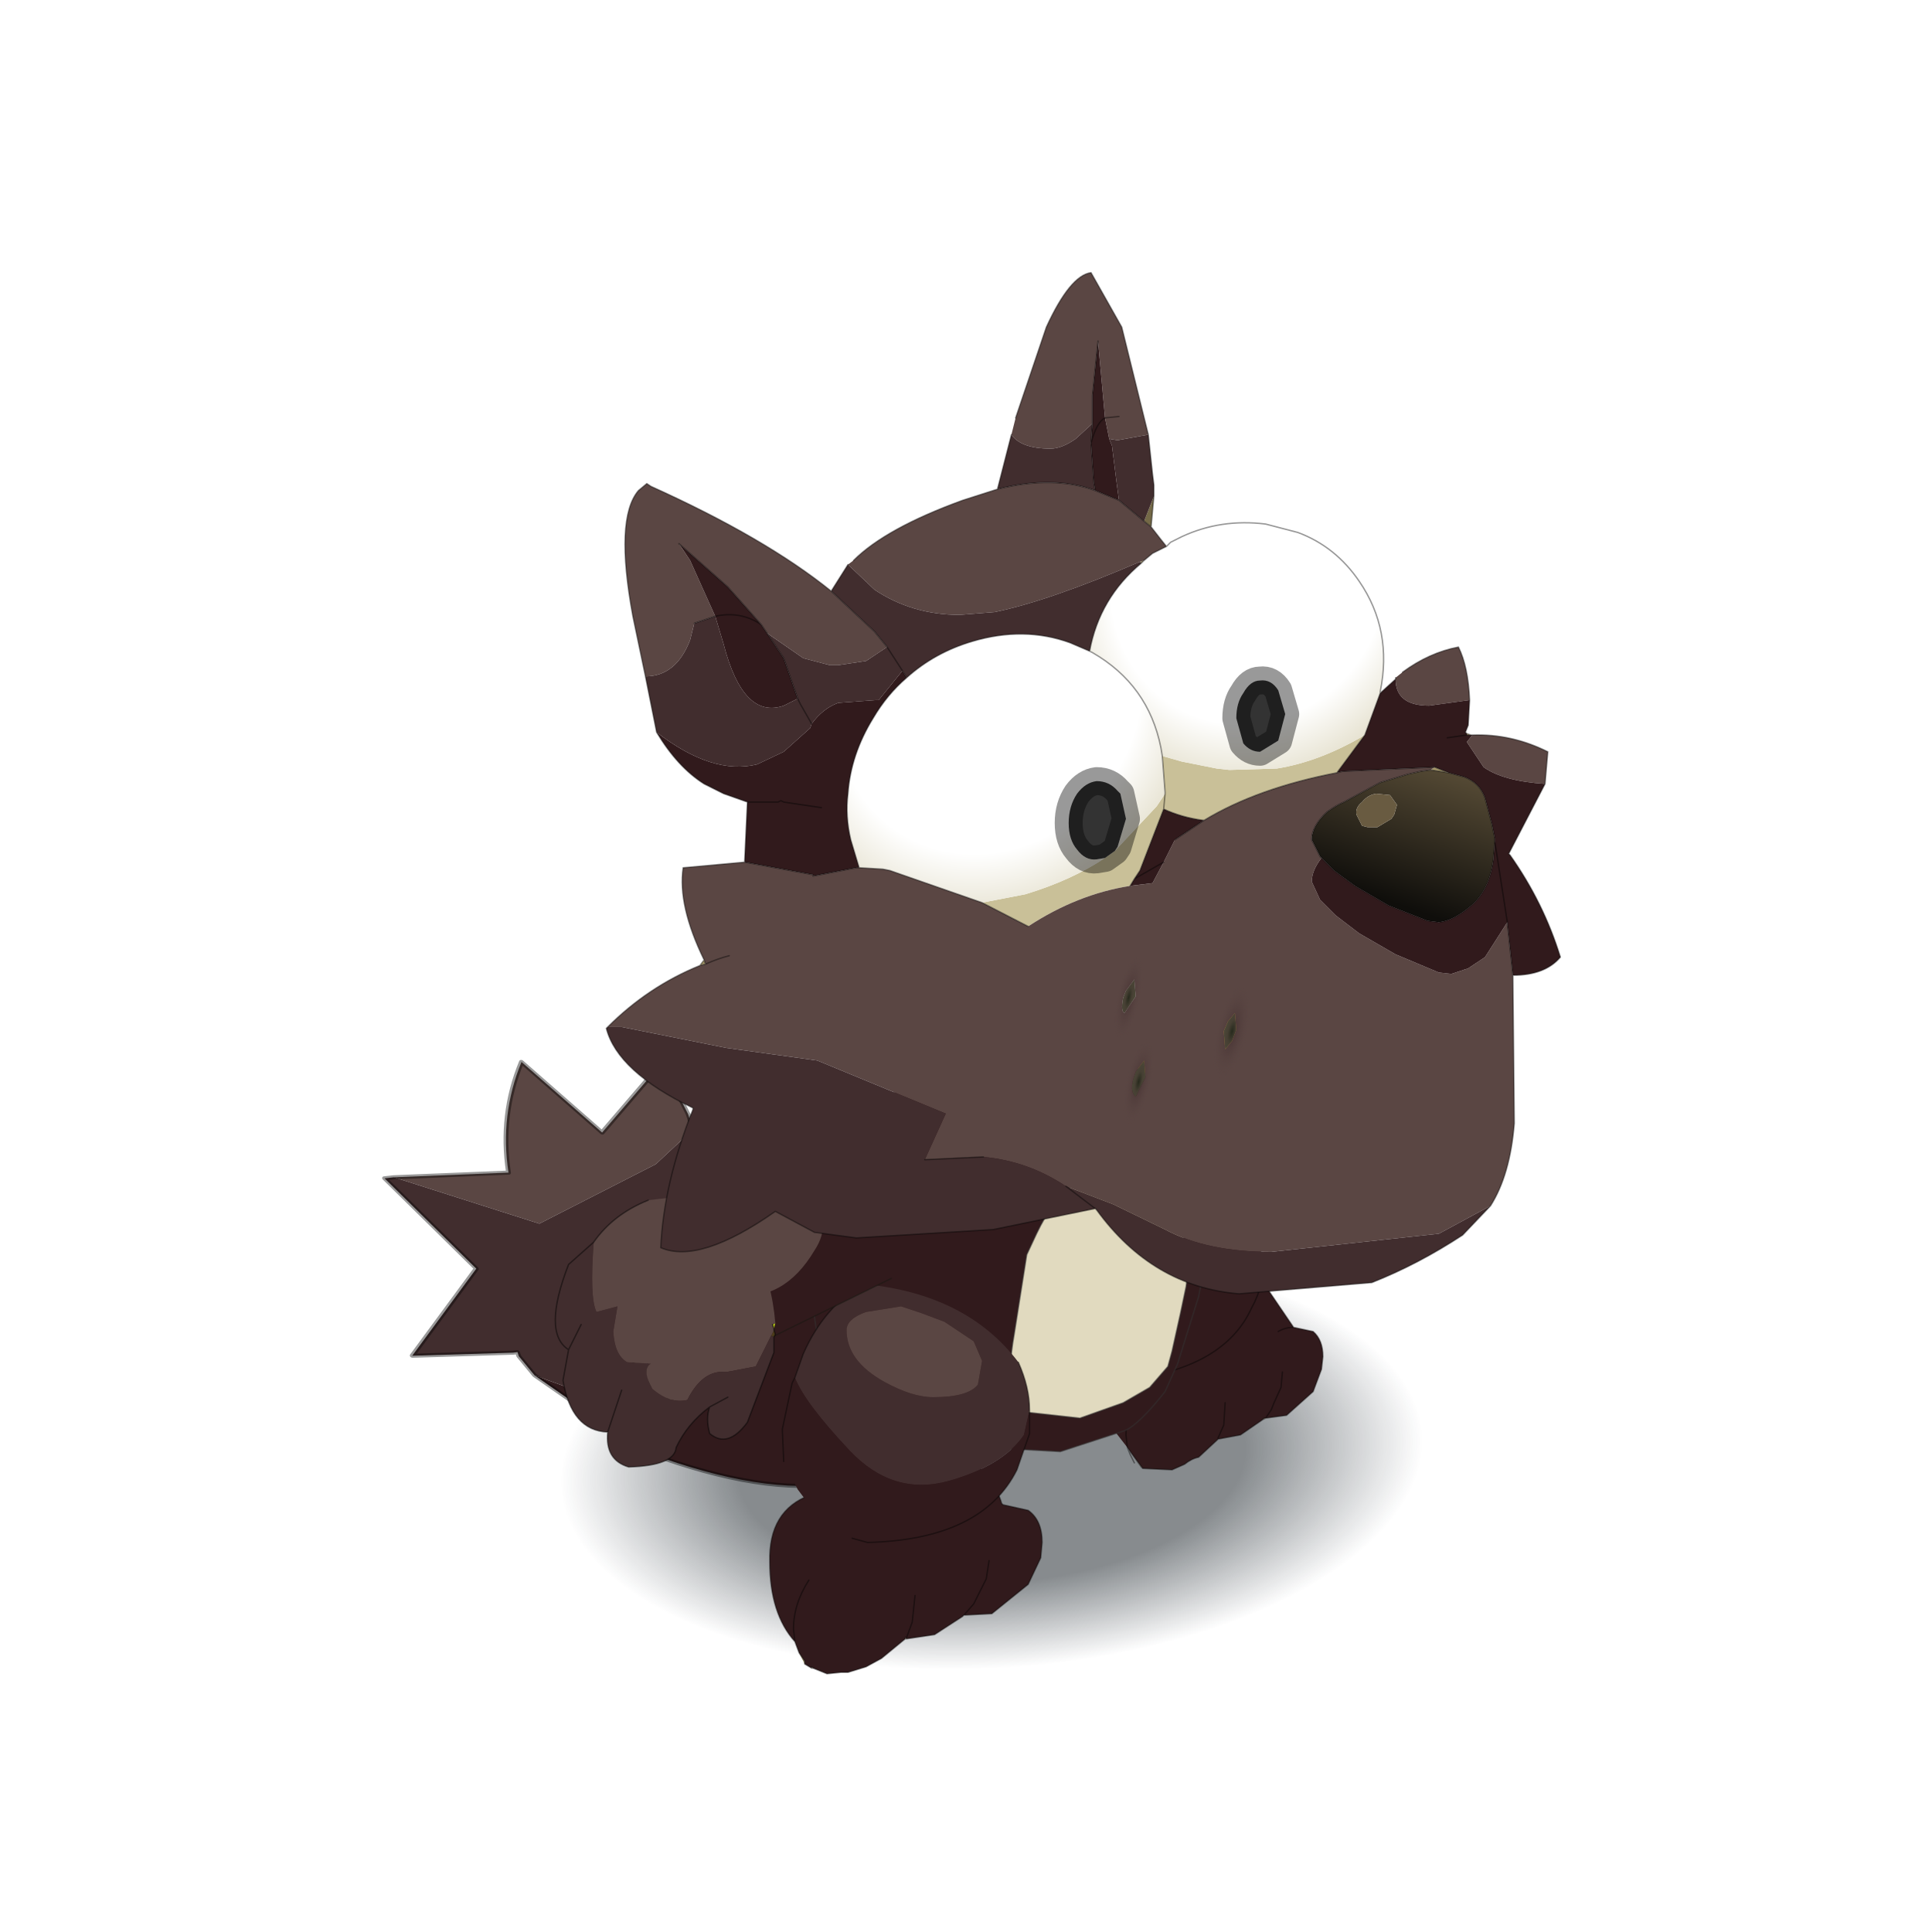 <?xml version="1.0" encoding="UTF-8" standalone="no"?>
<svg xmlns:xlink="http://www.w3.org/1999/xlink" height="440.0px" width="440.0px" xmlns="http://www.w3.org/2000/svg">
  <g transform="matrix(10.0, 0.0, 0.0, 10.0, 0.0, 0.0)">
    <use height="44.0" transform="matrix(0.909, 0.0, 0.0, 0.909, 2.0, 2.0)" width="44.0" xlink:href="#sprite0"/>
  </g>
  <defs>
    <g id="sprite0" transform="matrix(1.0, 0.0, 0.0, 1.0, 0.0, 0.0)">
      <use height="44.0" transform="matrix(1.0, 0.0, 0.0, 1.0, 0.0, 0.0)" width="44.0" xlink:href="#shape0"/>
      <use height="51.2" transform="matrix(0.7, 0.0, 0.0, 0.7, 5.955, 4.63)" width="44.85" xlink:href="#sprite1"/>
    </g>
    <g id="shape0" transform="matrix(1.0, 0.0, 0.0, 1.0, 0.0, 0.0)">
      <path d="M44.0 44.0 L0.0 44.0 0.0 0.0 44.0 0.0 44.0 44.0" fill="#43adca" fill-opacity="0.0" fill-rule="evenodd" stroke="none"/>
    </g>
    <g id="sprite1" transform="matrix(1.0, 0.0, 0.0, 1.0, 26.85, 42.1)">
      <use height="29.5" transform="matrix(-1.108, 0.052, 0.0, 0.533, 13.338, -8.184)" width="29.5" xlink:href="#sprite2"/>
      <use height="6.8" transform="matrix(1.0, 0.0, 0.0, 1.0, 1.05, -6.0)" width="7.8" xlink:href="#sprite3"/>
      <use height="7.45" transform="matrix(1.0, 0.0, 0.0, 1.0, -0.45, -9.95)" width="7.15" xlink:href="#sprite4"/>
      <use height="8.7" transform="matrix(1.0, 0.0, 0.0, 1.0, -1.35, -16.35)" width="10.15" xlink:href="#sprite5"/>
      <use height="5.45" transform="matrix(3.341, -0.381, 0.927, 2.9, -26.851, -13.048)" width="5.75" xlink:href="#sprite6"/>
      <use height="15.2" transform="matrix(1.0, 0.0, 0.0, 1.0, -9.35, -14.85)" width="14.1" xlink:href="#sprite7"/>
      <use height="8.1" transform="matrix(1.0, 0.0, 0.0, 1.0, -10.95, -0.05)" width="9.75" xlink:href="#sprite8"/>
      <use height="9.25" transform="matrix(1.0, 0.0, 0.0, 1.0, -10.55, -5.9)" width="8.9" xlink:href="#sprite9"/>
      <use height="11.6" transform="matrix(1.0, 0.0, 0.0, 1.0, -18.65, -10.95)" width="12.55" xlink:href="#sprite10"/>
      <use height="0.0" transform="matrix(1.0, 0.0, 0.0, 1.0, 5.25, -27.15)" width="0.0" xlink:href="#sprite11"/>
      <use height="0.0" transform="matrix(1.0, 0.0, 0.0, 1.0, 19.7, -21.55)" width="0.0" xlink:href="#sprite12"/>
      <use height="36.6" transform="matrix(1.0, 0.0, 0.0, 1.0, -16.8, -42.1)" width="34.15" xlink:href="#sprite14"/>
      <use height="0.0" transform="matrix(1.0, 0.0, 0.0, 1.0, 5.5, -18.55)" width="0.0" xlink:href="#sprite15"/>
      <use height="0.0" transform="matrix(1.0, 0.0, 0.0, 1.0, 4.5, -21.85)" width="0.0" xlink:href="#sprite16"/>
      <use height="0.0" transform="matrix(1.0, 0.0, 0.0, 1.0, -8.3, -21.05)" width="0.0" xlink:href="#sprite17"/>
      <use height="0.0" transform="matrix(-0.546, -0.019, -0.041, 0.468, -0.95, -11.8)" width="0.0" xlink:href="#sprite13"/>
    </g>
    <g id="sprite2" transform="matrix(1.0, 0.0, 0.0, 1.0, 14.75, 14.75)">
      <use height="29.5" transform="matrix(1.0, 0.0, 0.0, 1.0, -14.75, -14.75)" width="29.5" xlink:href="#shape1"/>
    </g>
    <g id="shape1" transform="matrix(1.0, 0.0, 0.0, 1.0, 14.75, 14.75)">
      <path d="M10.4 -10.45 Q14.75 -6.1 14.75 0.0 14.75 6.1 10.4 10.4 6.1 14.75 0.0 14.75 -6.1 14.75 -10.45 10.4 -14.75 6.1 -14.75 0.0 -14.75 -6.1 -10.45 -10.45 -6.1 -14.75 0.0 -14.75 6.1 -14.75 10.4 -10.45" fill="url(#gradient0)" fill-rule="evenodd" stroke="none"/>
    </g>
    <radialGradient cx="0" cy="0" gradientTransform="matrix(0.017, 0.0, 0.0, 0.017, 0.0, 0.0)" gradientUnits="userSpaceOnUse" id="gradient0" r="819.2" spreadMethod="pad">
      <stop offset="0.588" stop-color="#0e171d" stop-opacity="0.498"/>
      <stop offset="1.0" stop-color="#101a24" stop-opacity="0.0"/>
    </radialGradient>
    <g id="sprite3" transform="matrix(1.0, 0.0, 0.0, 1.0, -0.35, 1.1)">
      <use height="6.8" transform="matrix(1.0, 0.0, 0.0, 1.0, 0.35, -1.1)" width="7.8" xlink:href="#shape2"/>
    </g>
    <g id="shape2" transform="matrix(1.0, 0.0, 0.0, 1.0, -0.35, 1.1)">
      <path d="M6.1 3.8 L6.0 3.85 6.05 3.8 6.1 3.8 6.05 3.8 6.1 3.8 M1.7 5.6 L1.65 5.55 1.4 5.2 1.7 5.6 M1.25 5.1 L1.4 5.4 1.25 5.1" fill="#746947" fill-rule="evenodd" stroke="none"/>
      <path d="M1.4 5.4 L1.45 5.35 1.4 5.4" fill="#a5986b" fill-rule="evenodd" stroke="none"/>
      <path d="M1.15 4.85 L0.45 3.95 0.35 2.95 Q0.35 0.8 1.6 0.3 3.75 -1.15 5.15 -1.1 L6.15 -0.85 7.1 0.55 7.8 0.7 Q8.15 1.0 8.15 1.6 L8.1 2.05 7.8 2.85 6.85 3.7 6.1 3.8 6.3 3.5 6.4 3.25 6.65 2.7 6.7 2.15 6.65 2.7 6.4 3.25 6.3 3.5 6.1 3.8 6.05 3.8 6.0 3.85 5.2 4.4 4.4 4.55 3.7 5.2 Q3.45 5.25 3.2 5.45 L2.75 5.65 1.7 5.6 1.4 5.2 1.15 4.85 1.1 4.4 Q1.1 3.65 1.6 2.95 1.1 3.65 1.1 4.4 L1.15 4.85 M6.55 0.7 Q6.8 0.55 7.1 0.55 6.8 0.55 6.55 0.7 M4.4 4.55 L4.4 4.5 4.6 4.05 4.65 3.25 4.6 4.05 4.4 4.5 4.4 4.55" fill="#311a1c" fill-rule="evenodd" stroke="none"/>
      <path d="M6.15 -0.85 L7.1 0.55 7.8 0.7 Q8.15 1.0 8.15 1.6 L8.1 2.05 7.8 2.85 6.85 3.7 6.1 3.8 6.0 3.85 5.2 4.4 4.4 4.55 3.7 5.2 Q3.45 5.25 3.2 5.45 L2.75 5.65 1.7 5.6 1.65 5.55 1.4 5.2 1.15 4.85 1.25 5.1 1.4 5.4 1.25 5.1 M6.1 3.8 L6.3 3.5 6.4 3.25 6.65 2.7 6.7 2.15 M7.1 0.55 Q6.8 0.55 6.55 0.7 M6.1 3.8 L6.05 3.8 6.0 3.85 M6.05 3.8 L6.1 3.8 M1.7 5.6 L1.4 5.2 M1.6 2.95 Q1.1 3.65 1.1 4.4 L1.15 4.85 M4.65 3.25 L4.6 4.05 4.4 4.5 4.4 4.55" fill="none" stroke="#000000" stroke-linecap="round" stroke-linejoin="round" stroke-opacity="0.4" stroke-width="0.05"/>
    </g>
    <g id="sprite4" transform="matrix(1.0, 0.0, 0.0, 1.0, 0.5, 1.05)">
      <use height="7.45" transform="matrix(1.0, 0.0, 0.0, 1.0, -0.5, -1.05)" width="7.15" xlink:href="#shape3"/>
    </g>
    <g id="shape3" transform="matrix(1.0, 0.0, 0.0, 1.0, 0.5, 1.05)">
      <path d="M1.55 6.3 Q0.85 6.2 0.6 5.8 L0.0 5.1 -0.4 4.35 -0.45 3.45 -0.2 2.1 0.15 1.15 Q0.75 -0.25 1.85 -1.05 4.85 -1.05 6.3 0.8 L6.65 2.1 Q6.7 3.05 6.25 3.85 5.3 5.95 2.0 6.4 L1.55 6.3" fill="#311a1c" fill-rule="evenodd" stroke="none"/>
      <path d="M-0.4 4.35 L-0.45 3.45 -0.2 2.1 0.15 1.15 Q0.75 -0.25 1.85 -1.05 M6.3 0.8 L6.65 2.1 Q6.7 3.05 6.25 3.85 5.3 5.95 2.0 6.4 L1.55 6.3" fill="none" stroke="#000000" stroke-linecap="round" stroke-linejoin="round" stroke-opacity="0.4" stroke-width="0.05"/>
    </g>
    <g id="sprite5" transform="matrix(1.0, 0.0, 0.0, 1.0, 0.0, 0.0)">
      <use height="8.7" transform="matrix(1.0, 0.0, 0.0, 1.0, 0.0, 0.0)" width="10.15" xlink:href="#shape4"/>
    </g>
    <g id="shape4" transform="matrix(1.0, 0.0, 0.0, 1.0, 0.0, 0.0)">
      <path d="M9.8 2.45 L9.65 2.8 9.75 2.4 9.8 2.35 9.8 2.45 9.75 2.4 9.8 2.45" fill="#666649" fill-rule="evenodd" stroke="none"/>
      <path d="M9.85 2.4 L9.8 2.45 9.8 2.35 9.85 2.4" fill="#3a392c" fill-rule="evenodd" stroke="none"/>
      <path d="M9.85 2.85 L9.85 2.4 9.8 2.35 9.5 2.7 8.5 1.8 7.0 3.05 6.75 3.25 6.65 3.25 4.55 4.4 Q4.55 2.65 3.4 1.65 L2.65 1.05 4.3 0.8 6.9 0.55 7.2 0.4 8.05 0.0 8.65 0.2 9.1 0.55 10.15 1.5 9.9 2.05 10.15 2.4 9.85 2.85 M8.05 0.8 L9.45 1.45 9.9 2.05 9.45 1.45 8.05 0.8" fill="#f4c23f" fill-rule="evenodd" stroke="none"/>
      <path d="M9.8 3.3 L9.9 3.15 9.9 3.25 9.8 3.3 M9.75 2.4 L9.5 2.7 9.1 2.95 9.0 2.9 9.5 2.7 9.8 2.35 9.75 2.4" fill="#4d4d37" fill-rule="evenodd" stroke="none"/>
      <path d="M1.95 8.7 Q1.15 8.0 0.55 6.75 L0.0 5.2 0.2 4.6 Q0.95 2.25 1.55 1.9 L2.65 1.05 3.4 1.65 Q4.55 2.65 4.55 4.4 L6.65 3.25 6.75 3.25 7.0 3.05 8.5 1.8 9.5 2.7 9.75 2.4 9.65 2.8 9.8 2.45 9.85 2.4 9.85 2.85 9.85 3.05 9.9 3.1 9.9 3.15 9.8 3.3 8.05 4.45 7.6 5.0 7.5 4.85 1.95 8.7 M9.0 2.9 L9.1 2.95 9.5 2.7 9.0 2.9 Q9.0 2.45 8.55 2.5 L8.85 3.0 9.0 2.9 8.85 3.0 8.55 2.5 Q9.0 2.45 9.0 2.9" fill="#ba871b" fill-rule="evenodd" stroke="none"/>
      <path d="M1.95 8.7 L7.5 4.85 M7.6 5.0 L8.05 4.45 9.8 3.3 9.9 3.15 M9.9 3.1 L9.85 3.05 9.85 2.85 9.85 2.4 M9.75 2.4 L9.5 2.7 9.1 2.95 9.0 2.9 8.85 3.0 8.55 2.5 Q9.0 2.45 9.0 2.9 L9.5 2.7 M2.65 1.05 L1.55 1.9 M9.9 2.05 L10.15 1.5 9.1 0.55 8.65 0.2 8.05 0.0 7.2 0.4 6.9 0.55 4.3 0.8 2.65 1.05 M9.8 2.35 L9.75 2.4 9.8 2.45 9.8 2.35 9.5 2.7 M9.8 2.35 L9.85 2.4 M9.8 3.3 L9.9 3.25 9.9 3.15 M9.85 2.85 L10.15 2.4 9.9 2.05 9.45 1.45 8.05 0.8" fill="none" stroke="#171711" stroke-linecap="round" stroke-linejoin="round" stroke-opacity="0.482" stroke-width="0.05"/>
    </g>
    <g id="sprite6" transform="matrix(1.0, 0.0, 0.0, 1.0, -0.65, -1.0)">
      <use height="5.45" transform="matrix(1.0, 0.0, 0.0, 1.0, 0.65, 1.0)" width="5.75" xlink:href="#shape5"/>
    </g>
    <g id="shape5" transform="matrix(1.0, 0.0, 0.0, 1.0, -0.65, -1.0)">
      <path d="M6.35 5.15 L6.0 5.75 Q4.75 7.15 2.65 5.75 L2.6 5.65 2.65 5.25 2.6 5.65 1.85 4.75 2.65 5.25 Q2.75 4.8 3.2 4.3 L3.4 4.05 3.65 3.75 Q4.4 3.05 5.4 2.75 L6.0 3.6 Q6.5 4.55 6.35 5.1 L6.35 5.15" fill="#311a1c" fill-rule="evenodd" stroke="none"/>
      <path d="M1.05 2.2 L2.25 2.3 Q2.35 1.6 2.75 1.0 L3.35 1.95 4.2 1.2 4.3 1.85 4.3 1.95 4.35 2.0 3.8 2.4 2.4 2.95 1.05 2.2" fill="#5a4643" fill-rule="evenodd" stroke="none"/>
      <path d="M5.4 2.75 Q4.4 3.05 3.65 3.75 L3.4 4.05 3.2 4.3 Q2.75 4.8 2.65 5.25 L1.85 4.75 1.75 4.5 1.75 4.45 1.7 4.45 0.65 4.35 1.6 3.4 0.95 2.2 1.05 2.2 2.4 2.95 3.8 2.4 4.35 2.0 Q4.95 2.2 5.4 2.75" fill="#412d2e" fill-rule="evenodd" stroke="none"/>
      <path d="M2.6 5.65 L2.65 5.75 Q4.75 7.15 6.0 5.75 L6.35 5.15 M6.35 5.1 Q6.5 4.55 6.0 3.6 L5.4 2.75 M2.65 5.25 L2.6 5.65 1.85 4.75 1.75 4.5 1.75 4.45 1.7 4.45 0.65 4.35 1.6 3.4 0.95 2.2 1.05 2.2 2.25 2.3 Q2.35 1.6 2.75 1.0 L3.35 1.95 4.2 1.2 4.3 1.85 4.3 1.95 4.35 2.0 Q4.95 2.2 5.4 2.75" fill="none" stroke="#000000" stroke-linecap="round" stroke-linejoin="round" stroke-opacity="0.4" stroke-width="0.05"/>
    </g>
    <g id="sprite7" transform="matrix(1.0, 0.0, 0.0, 1.0, 0.0, 0.0)">
      <use height="15.2" transform="matrix(1.0, 0.0, 0.0, 1.0, 0.0, 0.0)" width="14.1" xlink:href="#shape6"/>
    </g>
    <g id="shape6" transform="matrix(1.0, 0.0, 0.0, 1.0, 0.0, 0.0)">
      <path d="M12.6 2.55 Q13.4 3.25 13.7 4.35 L14.05 6.3 14.1 7.6 13.75 9.4 13.0 11.8 12.55 12.8 Q11.6 14.0 11.1 14.2 L8.8 14.95 5.2 14.75 Q3.4 13.95 1.55 12.75 -0.35 11.5 0.05 8.7 0.45 5.9 0.7 5.4 L1.45 3.95 Q4.25 -0.45 7.85 0.05 12.05 0.7 12.6 2.55" fill="#311a1c" fill-rule="evenodd" stroke="none"/>
      <path d="M12.6 2.55 Q12.05 0.7 7.85 0.05 4.25 -0.45 1.45 3.95 L0.7 5.4 Q0.45 5.9 0.05 8.7 -0.35 11.5 1.55 12.75 3.4 13.95 5.2 14.75 L8.8 14.95 11.1 14.2 Q11.6 14.0 12.55 12.8 L13.0 11.8 13.75 9.4 14.1 7.6 14.05 6.3 13.7 4.35 Q13.4 3.25 12.6 2.55 Z" fill="none" stroke="#333333" stroke-linecap="round" stroke-linejoin="round" stroke-opacity="0.498" stroke-width="0.05"/>
      <path d="M13.4 8.3 L13.3 9.05 13.1 10.0 12.8 11.35 12.65 11.9 12.0 12.65 11.05 13.2 9.5 13.75 7.7 13.55 Q6.7 13.3 7.15 10.75 L7.6 7.9 7.95 7.15 Q9.1 4.75 10.65 5.05 12.45 5.4 12.65 6.4 L13.2 7.2 13.4 8.3" fill="#e1dabf" fill-rule="evenodd" stroke="none"/>
      <path d="M13.4 8.3 L13.3 9.05 13.1 10.0 12.8 11.35 12.65 11.9 12.0 12.65 11.05 13.2 9.5 13.75 7.7 13.55 Q6.7 13.3 7.15 10.75 L7.6 7.9 7.95 7.15 Q9.1 4.75 10.65 5.05 12.45 5.4 12.65 6.4 L13.2 7.2 13.4 8.3 Z" fill="none" stroke="#333333" stroke-linecap="round" stroke-linejoin="round" stroke-opacity="0.498" stroke-width="0.05"/>
    </g>
    <g id="sprite8" transform="matrix(1.0, 0.0, 0.0, 1.0, 0.6, -0.25)">
      <use height="8.1" transform="matrix(1.0, 0.0, 0.0, 1.0, -0.6, 0.25)" width="9.75" xlink:href="#shape7"/>
    </g>
    <g id="shape7" transform="matrix(1.0, 0.0, 0.0, 1.0, 0.6, -0.25)">
      <path d="M0.65 8.0 L0.45 7.6 0.65 7.9 0.65 8.0" fill="#a5986b" fill-rule="evenodd" stroke="none"/>
      <path d="M4.25 7.1 L4.25 7.05 4.3 7.1 4.25 7.1 M0.95 8.15 L0.9 8.15 0.9 8.1 0.95 8.15" fill="#746947" fill-rule="evenodd" stroke="none"/>
      <path d="M6.5 0.55 Q7.5 1.5 7.7 2.25 L7.75 2.3 8.65 2.5 Q9.15 2.85 9.15 3.65 L9.1 4.2 8.65 5.15 7.35 6.2 6.4 6.25 6.35 6.25 6.7 5.85 6.8 5.65 7.15 4.95 7.25 4.3 7.15 4.95 6.8 5.65 6.7 5.85 6.35 6.25 6.3 6.3 5.3 6.95 4.3 7.1 4.25 7.05 4.25 7.1 3.4 7.8 2.85 8.1 2.2 8.3 1.95 8.3 1.45 8.35 0.95 8.15 0.9 8.1 0.9 8.15 0.65 8.0 0.65 7.9 0.45 7.6 0.3 7.2 Q-0.6 6.2 -0.6 4.35 -0.65 2.5 0.85 1.95 3.2 0.45 4.85 0.3 L5.25 0.25 6.5 0.55 M0.8 5.0 Q0.25 5.85 0.25 6.75 L0.3 7.2 0.25 6.75 Q0.25 5.85 0.8 5.0 M4.6 5.55 L4.5 6.5 4.3 7.05 4.25 7.05 4.3 7.05 4.5 6.5 4.6 5.55" fill="#311a1c" fill-rule="evenodd" stroke="none"/>
      <path d="M6.35 6.25 L6.4 6.25 7.35 6.2 8.65 5.15 9.1 4.2 9.15 3.65 Q9.15 2.85 8.65 2.5 L7.75 2.3 7.7 2.25 Q7.5 1.5 6.5 0.55 M0.85 1.95 Q-0.65 2.5 -0.6 4.35 -0.6 6.2 0.3 7.2 L0.25 6.75 Q0.25 5.85 0.8 5.0 M6.35 6.25 L6.7 5.85 6.8 5.65 7.15 4.95 7.25 4.3 M4.25 7.1 L4.25 7.05 4.3 7.05 4.5 6.5 4.6 5.55 M4.25 7.05 L4.3 7.1 5.3 6.95 6.3 6.3 6.35 6.25 M4.3 7.1 L4.25 7.1 3.4 7.8 2.85 8.1 2.2 8.3 1.95 8.3 1.45 8.35 0.95 8.15 0.9 8.15 0.65 8.0 M0.45 7.6 L0.3 7.2 M0.45 7.6 L0.65 7.9 0.65 8.0 M0.95 8.15 L0.9 8.1 0.9 8.15" fill="none" stroke="#000000" stroke-linecap="round" stroke-linejoin="round" stroke-opacity="0.4" stroke-width="0.05"/>
    </g>
    <g id="sprite9" transform="matrix(1.0, 0.0, 0.0, 1.0, 0.2, 0.8)">
      <use height="9.25" transform="matrix(1.0, 0.0, 0.0, 1.0, -0.2, -0.8)" width="8.9" xlink:href="#shape8"/>
    </g>
    <g id="shape8" transform="matrix(1.0, 0.0, 0.0, 1.0, 0.2, 0.8)">
      <path d="M7.0 1.95 L6.7 1.25 5.65 0.55 4.85 0.25 4.1 0.0 2.85 0.2 Q2.15 0.45 2.15 0.85 2.15 1.95 3.5 2.7 4.5 3.25 5.25 3.25 6.5 3.25 6.85 2.8 L7.0 1.95 M8.3 2.0 Q8.7 2.9 8.7 3.7 L8.5 4.6 Q7.75 5.7 5.8 6.25 3.8 6.8 2.25 5.15 0.65 3.45 0.3 2.55 L0.6 1.7 Q1.35 0.0 2.75 -0.8 6.45 -0.45 8.3 2.0" fill="#412d2e" fill-rule="evenodd" stroke="none"/>
      <path d="M8.7 3.7 L8.7 4.55 8.25 5.85 Q7.0 8.35 2.9 8.45 L2.35 8.3 Q1.5 8.0 1.15 7.55 L0.4 6.55 -0.1 5.55 -0.15 4.4 0.2 2.75 0.3 2.55 Q0.65 3.45 2.25 5.15 3.8 6.8 5.8 6.25 7.75 5.7 8.5 4.6 L8.7 3.7" fill="#311a1c" fill-rule="evenodd" stroke="none"/>
      <path d="M7.0 1.95 L6.85 2.8 Q6.5 3.25 5.25 3.25 4.5 3.25 3.5 2.7 2.15 1.95 2.15 0.85 2.15 0.45 2.85 0.2 L4.1 0.0 4.85 0.25 5.65 0.55 6.7 1.25 7.0 1.95" fill="#5a4643" fill-rule="evenodd" stroke="none"/>
      <path d="M8.3 2.0 Q8.7 2.9 8.7 3.7 L8.7 4.55 8.25 5.85 Q7.0 8.35 2.9 8.45 L2.35 8.3 M-0.1 5.55 L-0.15 4.4 0.2 2.75 0.3 2.55 0.6 1.7 Q1.35 0.0 2.75 -0.8" fill="none" stroke="#000000" stroke-linecap="round" stroke-linejoin="round" stroke-opacity="0.4" stroke-width="0.05"/>
    </g>
    <g id="sprite10" transform="matrix(1.0, 0.0, 0.0, 1.0, 2.75, 0.0)">
      <use height="11.6" transform="matrix(1.0, 0.0, 0.0, 1.0, -2.75, 0.0)" width="12.55" xlink:href="#shape9"/>
    </g>
    <g id="shape9" transform="matrix(1.0, 0.0, 0.0, 1.0, 2.75, 0.0)">
      <path d="M1.45 9.25 L1.35 9.3 1.35 9.15 1.45 8.65 1.45 9.25 M1.0 4.8 L1.1 4.55 1.2 4.55 1.0 4.8" fill="#666649" fill-rule="evenodd" stroke="none"/>
      <path d="M5.6 0.2 Q5.7 -0.05 6.05 0.05 L6.2 0.05 6.35 0.05 6.55 0.05 Q7.45 0.0 8.85 0.85 9.55 1.65 9.8 2.75 9.65 2.95 9.75 3.35 L9.3 4.85 3.6 7.65 2.9 8.7 2.5 8.2 2.65 7.45 2.65 7.3 1.95 7.4 1.95 8.1 2.1 9.05 1.45 9.25 1.45 8.65 1.45 7.05 3.65 5.65 3.65 5.45 Q5.45 5.7 6.55 3.85 7.25 2.8 6.35 1.75 5.8 0.8 4.3 0.55 L5.6 0.2" fill="#311a1c" fill-rule="evenodd" stroke="none"/>
      <path d="M1.35 9.15 L0.75 9.25 0.7 8.75 0.15 8.8 0.05 7.15 0.0 6.65 0.0 6.55 0.05 6.35 Q0.05 5.95 0.2 5.65 L1.0 4.8 1.2 4.55 1.95 3.5 Q1.8 3.35 2.0 3.3 L2.1 3.15 Q2.5 2.15 4.3 0.55 5.8 0.8 6.35 1.75 7.25 2.8 6.55 3.85 5.45 5.7 3.65 5.45 L3.65 5.65 1.45 7.05 1.45 8.65 1.35 9.15 M0.75 6.1 L0.55 8.2 0.7 8.75 0.55 8.2 0.75 6.1" fill="#5a4643" fill-rule="evenodd" stroke="none"/>
      <path d="M9.3 4.85 L3.6 7.65 2.9 8.7 2.5 8.2 2.65 7.45 2.65 7.3 1.95 7.4 1.95 8.1 2.1 9.05 1.45 9.25 1.35 9.3 1.35 9.15 0.75 9.25 0.7 8.75 0.15 8.8 0.05 7.15 0.0 6.65 0.0 6.55 0.05 6.35 Q0.05 5.95 0.2 5.65 L1.0 4.8 1.1 4.55 1.2 4.55 1.95 3.5 Q1.8 3.35 2.0 3.3 L2.1 3.15 Q2.5 2.15 4.3 0.55 L5.6 0.2 M1.2 4.55 L1.0 4.8 M0.7 8.75 L0.55 8.2 0.75 6.1 M1.45 8.65 L1.35 9.15" fill="none" stroke="#171711" stroke-linecap="round" stroke-linejoin="round" stroke-opacity="0.482" stroke-width="0.05"/>
      <path d="M5.15 6.45 L5.1 6.65 5.05 6.5 5.15 6.45" fill="#b4c518" fill-rule="evenodd" stroke="none"/>
      <path d="M5.1 6.7 L5.15 6.85 5.1 6.95 5.0 6.9 5.1 6.7" fill="url(#gradient1)" fill-rule="evenodd" stroke="none"/>
      <path d="M0.6 2.05 L2.75 1.8 Q4.9 3.45 5.15 6.45 L5.05 6.5 5.1 6.65 5.1 6.7 5.0 6.9 4.45 8.0 3.4 8.2 Q2.55 8.1 2.0 9.2 1.4 9.35 0.75 8.8 0.35 8.1 0.7 7.9 L-0.15 7.85 Q-0.6 7.6 -0.65 6.75 L-0.5 5.85 -1.25 6.05 Q-1.5 5.55 -1.35 3.55 -0.65 2.55 0.6 2.05" fill="#5a4643" fill-rule="evenodd" stroke="none"/>
      <path d="M5.1 6.95 L5.1 7.5 4.15 10.0 Q3.45 10.95 2.8 10.4 2.65 9.85 2.8 9.45 2.0 10.05 1.6 10.9 1.55 11.55 -0.1 11.6 -0.95 11.35 -0.85 10.35 -2.15 10.3 -2.45 8.5 L-2.25 7.4 Q-3.2 6.8 -2.25 4.35 L-1.35 3.55 Q-1.5 5.55 -1.25 6.05 L-0.5 5.85 -0.65 6.75 Q-0.6 7.6 -0.15 7.85 L0.7 7.9 Q0.35 8.1 0.75 8.8 1.4 9.35 2.0 9.2 2.55 8.1 3.4 8.2 L4.45 8.0 5.0 6.9 5.1 6.95 M3.45 9.1 L2.8 9.45 3.45 9.1 M-1.8 6.5 L-2.25 7.4 -1.8 6.5 M-0.35 8.85 L-0.85 10.35 -0.35 8.85" fill="#412d2e" fill-rule="evenodd" stroke="none"/>
      <path d="M5.1 6.65 L5.1 6.7 5.15 6.85 5.1 6.95 5.1 7.5 4.15 10.0 Q3.45 10.95 2.8 10.4 2.65 9.85 2.8 9.45 2.0 10.05 1.6 10.9 1.55 11.55 -0.1 11.6 -0.95 11.35 -0.85 10.35 -2.15 10.3 -2.45 8.5 L-2.25 7.4 Q-3.2 6.8 -2.25 4.35 L-1.35 3.55 Q-0.65 2.55 0.6 2.05 M2.8 9.45 L3.45 9.1 M5.05 6.5 L5.1 6.65 M-0.85 10.35 L-0.35 8.85 M-2.25 7.4 L-1.8 6.5" fill="none" stroke="#000000" stroke-linecap="round" stroke-linejoin="round" stroke-opacity="0.451" stroke-width="0.05"/>
    </g>
    <linearGradient gradientTransform="matrix(0.009, -0.011, -0.007, -0.003, 6.1, 7.45)" gradientUnits="userSpaceOnUse" id="gradient1" spreadMethod="pad" x1="-819.2" x2="819.2">
      <stop offset="0.0" stop-color="#57451f"/>
      <stop offset="1.0" stop-color="#413417"/>
    </linearGradient>
    <g id="sprite12" transform="matrix(1.0, 0.0, 0.0, 1.0, -1.7, -1.65)">
      <use height="0.0" transform="matrix(-0.539, -0.019, -0.041, 0.462, 1.7, 1.65)" width="0.0" xlink:href="#sprite13"/>
    </g>
    <g id="sprite14" transform="matrix(1.0, 0.0, 0.0, 1.0, 4.75, 8.2)">
      <use height="36.6" transform="matrix(1.0, 0.0, 0.0, 1.0, -4.75, -8.2)" width="34.15" xlink:href="#shape10"/>
      <use height="10.5" transform="matrix(-0.151, 0.012, -0.069, 0.354, 18.65, 17.05)" width="8.5" xlink:href="#shape11"/>
      <use height="10.5" transform="matrix(-0.122, 0.01, -0.062, 0.317, 15.15, 19.05)" width="8.5" xlink:href="#shape11"/>
      <use height="10.5" transform="matrix(-0.113, 0.009, -0.062, 0.317, 14.75, 16.05)" width="8.5" xlink:href="#shape11"/>
    </g>
    <g id="shape10" transform="matrix(1.0, 0.0, 0.0, 1.0, 4.75, 8.2)">
      <path d="M23.5 6.35 L23.5 6.3 23.5 6.35 M26.05 8.3 L26.2 8.35 26.05 8.35 26.05 8.3 26.05 8.35 26.05 8.3 M-1.4 16.6 L-1.25 16.4 -1.2 16.55 -1.4 16.6 M25.4 9.7 L24.75 9.6 24.9 9.5 25.4 9.7" fill="#a5986b" fill-rule="evenodd" stroke="none"/>
      <path d="M14.85 -0.2 L14.75 0.9 14.5 0.7 14.85 -0.2 M4.3 13.1 L4.2 13.1 4.3 13.1" fill="#746947" fill-rule="evenodd" stroke="none"/>
      <path d="M14.4 2.2 L14.35 2.15 14.5 2.1 14.4 2.2" fill="#8b7f58" fill-rule="evenodd" stroke="none"/>
      <path d="M21.4 9.7 Q18.55 10.25 16.65 11.4 L16.6 11.4 Q15.85 11.3 15.2 11.0 L15.25 10.45 15.25 10.4 15.25 10.45 15.2 11.0 14.35 13.2 14.15 13.5 14.0 13.75 Q12.1 14.05 10.35 15.2 L8.7 14.35 10.25 14.05 Q11.9 13.55 13.1 12.75 L13.45 12.5 14.95 10.9 15.25 10.45 15.25 10.4 15.15 9.1 15.85 9.3 17.1 9.55 17.55 9.6 19.25 9.55 Q20.8 9.3 22.4 8.35 L21.4 9.7" fill="#c9c098" fill-rule="evenodd" stroke="none"/>
      <path d="M15.3 1.6 L15.45 1.45 15.85 1.25 Q17.25 0.6 18.85 0.8 L20.0 1.1 Q21.35 1.6 22.2 2.85 23.4 4.6 22.95 6.8 L22.95 6.85 22.4 8.35 Q20.8 9.3 19.25 9.55 L17.55 9.6 17.1 9.55 15.85 9.3 15.15 9.1 15.1 8.8 Q14.65 6.55 12.65 5.4 L12.55 5.35 Q12.9 3.45 14.4 2.2 L14.5 2.1 14.8 1.85 15.3 1.6 M18.65 6.4 Q18.3 6.4 18.05 6.85 17.8 7.2 17.8 7.75 L18.05 8.65 Q18.3 8.95 18.65 8.95 L19.3 8.55 19.55 7.6 19.3 6.75 Q19.05 6.35 18.65 6.4" fill="url(#gradient2)" fill-rule="evenodd" stroke="none"/>
      <path d="M8.7 14.35 L5.4 13.2 5.15 13.15 4.3 13.1 4.0 12.1 Q3.8 11.25 3.9 10.45 4.0 9.05 4.8 7.75 5.3 6.9 6.0 6.3 7.0 5.4 8.35 5.0 10.2 4.45 11.85 5.05 L12.55 5.35 12.65 5.4 Q14.65 6.55 15.1 8.8 L15.15 9.1 15.25 10.4 15.25 10.45 14.95 10.9 13.45 12.5 13.55 12.35 13.85 11.35 13.65 10.45 13.55 10.35 Q13.25 10.0 12.8 10.0 12.4 10.05 12.1 10.45 11.8 10.9 11.8 11.5 11.8 12.1 12.1 12.45 12.4 12.85 12.8 12.8 L13.1 12.75 Q11.9 13.55 10.25 14.05 L8.7 14.35" fill="url(#gradient3)" fill-rule="evenodd" stroke="none"/>
      <path d="M13.1 12.75 L12.8 12.8 Q12.4 12.85 12.1 12.45 11.8 12.1 11.8 11.5 11.8 10.9 12.1 10.45 12.4 10.05 12.8 10.0 13.25 10.0 13.55 10.35 L13.65 10.45 13.85 11.35 13.55 12.35 13.45 12.5 13.1 12.75 M18.65 6.4 Q19.05 6.35 19.3 6.75 L19.55 7.6 19.3 8.55 18.65 8.95 Q18.3 8.95 18.05 8.65 L17.8 7.75 Q17.8 7.2 18.05 6.85 18.3 6.4 18.65 6.4" fill="#333333" fill-rule="evenodd" stroke="none"/>
      <path d="M13.85 17.5 L14.15 17.1 14.2 17.7 13.8 18.3 Q13.65 18.25 13.75 17.75 L13.85 17.5 M17.65 19.3 L17.4 19.6 17.35 18.95 17.5 18.6 17.75 18.3 17.8 18.9 17.65 19.3 M14.55 20.6 L14.4 20.9 14.2 21.3 Q14.0 21.15 14.1 20.7 L14.2 20.4 14.5 20.0 14.55 20.6" fill="#4b5038" fill-rule="evenodd" stroke="none"/>
      <path d="M22.5 11.65 L22.85 11.65 23.35 11.35 23.45 11.2 23.55 10.85 23.3 10.5 22.8 10.45 Q22.5 10.5 22.3 10.75 22.05 10.95 22.1 11.2 L22.3 11.6 22.5 11.65 M20.85 12.75 L20.8 12.7 20.5 12.1 Q20.5 11.6 21.05 11.1 21.4 10.85 21.65 10.75 L22.95 10.05 23.95 9.75 24.4 9.65 24.75 9.6 25.4 9.7 25.95 9.85 Q26.5 10.05 26.7 10.6 L26.95 11.55 27.05 12.05 27.05 12.15 27.0 12.8 Q26.85 13.95 26.15 14.5 25.55 15.0 25.05 15.05 L24.65 15.0 23.25 14.45 22.05 13.75 21.3 13.2 20.85 12.75" fill="url(#gradient4)" fill-rule="evenodd" stroke="none"/>
      <path d="M22.5 11.65 L22.3 11.6 22.1 11.2 Q22.05 10.95 22.3 10.75 22.5 10.5 22.8 10.45 L23.3 10.5 23.55 10.85 23.45 11.2 23.35 11.35 22.85 11.65 22.5 11.65" fill="#695b41" fill-rule="evenodd" stroke="none"/>
      <path d="M4.1 2.1 Q5.25 0.95 8.0 -0.05 L9.25 -0.45 Q11.25 -0.95 12.75 -0.4 L13.6 -0.05 14.5 0.7 14.75 0.9 15.1 1.35 15.3 1.6 14.8 1.85 14.5 2.1 14.35 2.15 Q11.1 3.55 9.15 3.95 L7.9 4.05 Q6.2 4.05 4.85 3.15 L3.9 2.25 4.1 2.1 M9.75 -2.4 L9.9 -3.0 11.0 -6.25 Q11.85 -8.1 12.6 -8.2 L13.7 -6.25 14.65 -2.4 13.55 -2.2 13.25 -2.25 13.1 -3.0 13.05 -3.55 12.85 -5.75 12.65 -3.8 12.65 -2.8 12.05 -2.25 Q11.55 -1.9 11.15 -1.9 10.1 -1.9 9.75 -2.4 M23.5 6.3 L23.75 6.1 Q24.7 5.4 25.75 5.2 26.1 5.9 26.15 7.1 L24.7 7.3 Q23.5 7.3 23.5 6.35 L23.5 6.3 M26.25 8.35 Q27.65 8.3 28.95 8.95 L28.85 10.1 Q27.35 10.0 26.65 9.5 L26.05 8.6 26.25 8.35 M27.7 16.95 L27.75 22.25 Q27.6 24.1 26.9 25.2 L25.05 26.2 19.05 26.85 Q16.75 26.85 15.25 26.05 L13.4 25.15 11.7 24.5 Q10.35 23.6 8.75 23.45 L6.65 23.55 7.4 21.9 2.8 20.0 -0.45 19.55 -4.2 18.8 -4.7 18.8 Q-3.25 17.35 -1.4 16.6 L-1.2 16.55 -1.25 16.4 Q-2.2 14.45 -2.0 13.1 L0.2 12.9 2.65 13.35 2.65 13.4 4.2 13.1 4.3 13.1 5.15 13.15 5.4 13.2 8.7 14.35 10.35 15.2 Q12.1 14.05 14.0 13.75 L14.8 13.65 15.2 12.9 15.6 12.1 16.65 11.4 Q18.55 10.25 21.4 9.7 L21.6 9.65 24.9 9.5 24.75 9.6 24.4 9.65 23.95 9.75 22.95 10.05 21.65 10.75 Q21.4 10.85 21.05 11.1 20.5 11.6 20.5 12.1 L20.8 12.7 20.85 12.75 Q20.5 13.2 20.5 13.6 L20.8 14.25 21.35 14.8 22.2 15.45 23.5 16.2 25.05 16.85 25.5 16.9 26.1 16.7 26.7 16.3 27.5 15.05 27.5 15.1 27.7 16.95 M-3.35 6.25 L-3.8 4.1 Q-4.45 0.6 -3.6 -0.4 L-3.3 -0.65 -3.15 -0.55 Q0.95 1.3 3.3 3.2 L4.85 4.65 5.3 5.2 4.55 5.7 3.55 5.85 3.25 5.85 2.3 5.6 1.0 4.7 0.8 4.4 -0.4 3.05 -2.15 1.5 -1.75 2.1 -0.85 4.1 -1.6 4.35 -1.75 4.95 Q-2.25 6.25 -3.35 6.25 M13.6 -3.05 L13.1 -3.0 13.6 -3.05 M13.85 17.5 L13.75 17.75 Q13.65 18.25 13.8 18.3 L14.2 17.7 14.15 17.1 13.85 17.5 M14.55 20.6 L14.5 20.0 14.2 20.4 14.1 20.7 Q14.0 21.15 14.2 21.3 L14.4 20.9 14.55 20.6 M17.65 19.3 L17.8 18.9 17.75 18.3 17.5 18.6 17.35 18.95 17.4 19.6 17.65 19.3 M-0.35 16.25 Q-0.75 16.35 -1.2 16.55 -0.75 16.35 -0.35 16.25" fill="#5a4643" fill-rule="evenodd" stroke="none"/>
      <path d="M9.25 -0.45 L9.75 -2.4 Q10.1 -1.9 11.15 -1.9 11.55 -1.9 12.05 -2.25 L12.65 -2.8 12.6 -2.1 12.7 -0.7 12.75 -0.4 Q11.25 -0.95 9.25 -0.45 M14.65 -2.4 L14.8 -1.0 14.85 -0.6 14.85 -0.2 14.5 0.7 13.6 -0.05 13.5 -0.8 13.35 -2.0 13.25 -2.25 13.55 -2.2 14.65 -2.4 M26.9 25.2 L25.9 26.25 Q24.3 27.3 22.65 27.95 L17.9 28.35 Q14.8 28.1 12.8 25.35 L12.75 25.3 9.1 26.05 4.2 26.35 2.7 26.15 1.3 25.4 Q-1.4 27.3 -2.8 26.7 -2.7 24.4 -1.65 21.75 L-1.65 21.7 Q-4.35 20.4 -4.75 18.85 L-4.7 18.8 -4.2 18.8 -0.45 19.55 2.8 20.0 7.4 21.9 6.65 23.55 8.75 23.45 Q10.35 23.6 11.7 24.5 L13.4 25.15 15.25 26.05 Q16.75 26.85 19.05 26.85 L25.05 26.2 26.9 25.2 M-2.95 8.25 L-3.35 6.25 Q-2.25 6.25 -1.75 4.95 L-1.6 4.35 -0.85 4.1 -0.55 5.1 Q0.15 7.8 1.6 7.3 L2.1 7.05 1.6 5.6 1.0 4.7 2.3 5.6 3.25 5.85 3.55 5.85 4.55 5.7 5.3 5.2 4.85 4.65 3.3 3.2 3.9 2.25 4.85 3.15 Q6.2 4.05 7.9 4.05 L9.15 3.95 Q11.1 3.55 14.35 2.15 L14.4 2.2 Q12.9 3.45 12.55 5.35 L11.85 5.05 Q10.2 4.45 8.35 5.0 7.0 5.4 6.0 6.3 L5.85 6.05 5.3 5.2 5.85 6.05 5.0 7.1 4.9 7.1 3.55 7.2 Q3.0 7.4 2.6 7.95 L2.55 8.1 1.6 8.95 0.65 9.4 Q-0.95 9.8 -2.95 8.25 M2.6 7.95 L2.2 7.25 2.1 7.05 2.2 7.25 2.6 7.95 M12.75 25.3 L11.7 24.5 12.75 25.3" fill="#412d2e" fill-rule="evenodd" stroke="none"/>
      <path d="M22.95 6.85 L23.5 6.35 Q23.5 7.3 24.7 7.3 L26.15 7.1 26.1 8.0 26.0 8.25 26.05 8.3 26.05 8.35 26.2 8.35 26.25 8.35 26.05 8.6 26.65 9.5 Q27.35 10.0 28.85 10.1 L27.55 12.6 27.6 12.65 Q28.8 14.35 29.4 16.3 28.85 16.95 27.7 16.95 L27.5 15.1 27.5 15.05 26.7 16.3 26.1 16.7 25.5 16.9 25.05 16.85 23.5 16.2 22.2 15.45 21.35 14.8 20.8 14.25 20.5 13.6 Q20.5 13.2 20.85 12.75 L21.3 13.2 22.05 13.75 23.25 14.45 24.65 15.0 25.05 15.05 Q25.55 15.0 26.15 14.5 26.85 13.95 27.0 12.8 L27.05 12.15 27.05 12.05 26.95 11.55 26.7 10.6 Q26.5 10.05 25.95 9.85 L25.4 9.7 24.9 9.5 21.6 9.65 21.4 9.7 22.4 8.35 22.95 6.85 M0.2 12.9 L0.3 10.75 -0.55 10.45 -1.25 10.1 Q-2.2 9.5 -2.95 8.25 -0.95 9.8 0.65 9.4 L1.6 8.95 2.55 8.1 2.6 7.95 Q3.0 7.4 3.55 7.2 L4.9 7.1 5.0 7.1 5.85 6.05 6.0 6.3 Q5.3 6.9 4.8 7.75 4.0 9.05 3.9 10.45 3.8 11.25 4.0 12.1 L4.3 13.1 4.2 13.1 2.65 13.4 2.65 13.35 0.2 12.9 M12.85 -5.75 L13.05 -3.55 13.1 -3.0 Q12.8 -2.85 12.6 -2.1 12.8 -2.85 13.1 -3.0 L13.25 -2.25 13.35 -2.0 13.5 -0.8 13.6 -0.05 12.75 -0.4 12.7 -0.7 12.6 -2.1 12.65 -2.8 12.65 -3.8 12.85 -5.75 M16.65 11.4 L15.6 12.1 15.2 12.9 14.8 13.65 14.0 13.75 14.15 13.5 15.2 12.9 14.15 13.5 14.35 13.2 15.2 11.0 Q15.85 11.3 16.6 11.4 L16.65 11.4 M26.05 8.35 L25.35 8.45 26.05 8.35 M27.05 12.15 L27.5 15.05 27.05 12.15 M1.0 4.7 L1.6 5.6 2.1 7.05 1.6 7.3 Q0.15 7.8 -0.55 5.1 L-0.85 4.1 Q0.05 3.9 0.8 4.4 0.05 3.9 -0.85 4.1 L-1.75 2.1 -2.15 1.5 -0.4 3.05 0.8 4.4 1.0 4.7 M0.3 10.75 L0.6 10.75 1.4 10.75 1.5 10.7 1.6 10.75 2.95 10.95 1.6 10.75 1.5 10.7 1.4 10.75 0.6 10.75 0.3 10.75" fill="#311a1c" fill-rule="evenodd" stroke="none"/>
      <path d="M4.1 2.1 Q5.25 0.95 8.0 -0.05 L9.25 -0.45 9.75 -2.4 M9.9 -3.0 L11.0 -6.25 Q11.85 -8.1 12.6 -8.2 L13.7 -6.25 14.65 -2.4 14.8 -1.0 14.85 -0.6 14.85 -0.2 14.75 0.9 15.1 1.35 15.3 1.6 15.45 1.45 15.85 1.25 Q17.25 0.6 18.85 0.8 L20.0 1.1 Q21.35 1.6 22.2 2.85 23.4 4.6 22.95 6.8 L22.95 6.85 23.5 6.35 23.5 6.3 M23.75 6.1 Q24.7 5.4 25.75 5.2 26.1 5.9 26.15 7.1 L26.1 8.0 26.0 8.25 26.05 8.3 26.2 8.35 26.25 8.35 Q27.65 8.3 28.95 8.95 L28.85 10.1 27.55 12.6 27.6 12.65 Q28.8 14.35 29.4 16.3 28.85 16.95 27.7 16.95 L27.75 22.25 Q27.6 24.1 26.9 25.2 L25.9 26.25 Q24.3 27.3 22.65 27.95 L17.9 28.35 Q14.8 28.1 12.8 25.35 L12.75 25.3 9.1 26.05 4.2 26.35 2.7 26.15 1.3 25.4 Q-1.4 27.3 -2.8 26.7 -2.7 24.4 -1.65 21.75 L-1.65 21.7 Q-4.35 20.4 -4.75 18.85 L-4.7 18.8 Q-3.25 17.35 -1.4 16.6 L-1.25 16.4 Q-2.2 14.45 -2.0 13.1 L0.2 12.9 0.3 10.75 -0.55 10.45 -1.25 10.1 Q-2.2 9.5 -2.95 8.25 L-3.35 6.25 -3.8 4.1 Q-4.45 0.6 -3.6 -0.4 L-3.3 -0.65 -3.15 -0.55 Q0.95 1.3 3.3 3.2 L3.9 2.25 M13.1 -3.0 L13.6 -3.05 M12.65 -2.8 L12.65 -3.8 12.85 -5.75 M12.65 -2.8 L12.6 -2.1 Q12.8 -2.85 13.1 -3.0 M13.6 -0.05 L14.5 0.7 14.75 0.9 M12.75 -0.4 L13.6 -0.05 M12.75 -0.4 L12.7 -0.7 12.6 -2.1 M9.25 -0.45 Q11.25 -0.95 12.75 -0.4 M24.75 9.6 L24.4 9.65 23.95 9.75 22.95 10.05 21.65 10.75 Q21.4 10.85 21.05 11.1 20.5 11.6 20.5 12.1 L20.8 12.7 20.85 12.75 21.3 13.2 22.05 13.75 23.25 14.45 24.65 15.0 25.05 15.05 Q25.55 15.0 26.15 14.5 26.85 13.95 27.0 12.8 L27.05 12.15 27.05 12.05 26.95 11.55 26.7 10.6 Q26.5 10.05 25.95 9.85 L25.4 9.7 24.75 9.6 M24.9 9.5 L21.6 9.65 21.4 9.7 Q18.55 10.25 16.65 11.4 L15.6 12.1 M10.35 15.2 L8.7 14.35 5.4 13.2 5.15 13.15 4.3 13.1 4.2 13.1 2.65 13.4 M2.65 13.35 L0.2 12.9 M21.4 9.7 L22.4 8.35 22.95 6.85 M15.15 9.1 L15.25 10.4 15.25 10.45 15.2 11.0 Q15.85 11.3 16.6 11.4 L16.65 11.4 M26.05 8.35 L26.2 8.35 M26.05 8.35 L26.05 8.3 M25.35 8.45 L26.05 8.35 M25.4 9.7 L24.9 9.5 M27.7 16.95 L27.5 15.1 27.5 15.05 27.05 12.15 M14.4 2.2 L14.5 2.1 M15.3 1.6 L14.8 1.85 14.5 2.1 M12.55 5.35 L12.65 5.4 Q14.65 6.55 15.1 8.8 L15.15 9.1 M6.0 6.3 Q7.0 5.4 8.35 5.0 10.2 4.45 11.85 5.05 L12.55 5.35 Q12.9 3.45 14.4 2.2 M5.3 5.2 L5.85 6.05 6.0 6.3 Q5.3 6.9 4.8 7.75 4.0 9.05 3.9 10.45 3.8 11.25 4.0 12.1 L4.3 13.1 M2.1 7.05 L1.6 5.6 1.0 4.7 0.8 4.4 Q0.05 3.9 -0.85 4.1 L-1.6 4.35 M2.1 7.05 L2.2 7.25 2.6 7.95 M5.3 5.2 L4.85 4.65 3.3 3.2 M2.95 10.95 L1.6 10.75 1.5 10.7 1.4 10.75 0.6 10.75 0.3 10.75 M6.65 23.55 L8.75 23.45 M14.15 13.5 L14.0 13.75 M14.15 13.5 L15.2 12.9 M15.2 11.0 L14.35 13.2 14.15 13.5 M11.7 24.5 L12.75 25.3 M-2.15 1.5 L-0.4 3.05 0.8 4.4 M-1.2 16.55 Q-0.75 16.35 -0.35 16.25 M-1.4 16.6 L-1.2 16.55 -1.25 16.4" fill="none" stroke="#000000" stroke-linecap="round" stroke-linejoin="round" stroke-opacity="0.4" stroke-width="0.05"/>
      <path d="M13.45 12.5 L13.55 12.35 13.85 11.35 13.65 10.45 13.55 10.35 Q13.25 10.0 12.8 10.0 12.4 10.05 12.1 10.45 11.8 10.9 11.8 11.5 11.8 12.1 12.1 12.45 12.4 12.85 12.8 12.8 L13.1 12.75 13.45 12.5 M18.65 6.4 Q18.3 6.4 18.05 6.85 17.8 7.2 17.8 7.75 L18.05 8.65 Q18.3 8.95 18.65 8.95 L19.3 8.55 19.55 7.6 19.3 6.75 Q19.05 6.35 18.65 6.4" fill="none" stroke="#000000" stroke-linecap="round" stroke-linejoin="round" stroke-opacity="0.4" stroke-width="1.0"/>
    </g>
    <radialGradient cx="0" cy="0" gradientTransform="matrix(-0.011, 0.008, 0.007, 0.011, 18.25, 2.8)" gradientUnits="userSpaceOnUse" id="gradient2" r="819.2" spreadMethod="pad">
      <stop offset="0.463" stop-color="#ffffff"/>
      <stop offset="0.878" stop-color="#c9c09a"/>
      <stop offset="1.0" stop-color="#c9c09a"/>
    </radialGradient>
    <radialGradient cx="0" cy="0" gradientTransform="matrix(0.012, 0.007, -0.008, 0.013, 8.95, 7.0)" gradientUnits="userSpaceOnUse" id="gradient3" r="819.2" spreadMethod="pad">
      <stop offset="0.463" stop-color="#ffffff"/>
      <stop offset="0.878" stop-color="#c9c09a"/>
      <stop offset="1.0" stop-color="#c9c09a"/>
    </radialGradient>
    <linearGradient gradientTransform="matrix(-8.0E-4, 0.003, 0.002, 7.0E-4, 24.5, 12.05)" gradientUnits="userSpaceOnUse" id="gradient4" spreadMethod="pad" x1="-819.2" x2="819.2">
      <stop offset="0.0" stop-color="#544934"/>
      <stop offset="1.0" stop-color="#0f0e0b"/>
    </linearGradient>
    <g id="shape11" transform="matrix(1.0, 0.0, 0.0, 1.0, 0.0, 0.0)">
      <path d="M1.25 1.55 Q2.5 0.0 4.25 0.0 6.0 0.0 7.25 1.55 8.5 3.1 8.5 5.25 8.5 7.4 7.25 8.95 6.0 10.5 4.25 10.5 2.5 10.5 1.25 8.95 0.0 7.4 0.0 5.25 0.0 3.1 1.25 1.55" fill="url(#gradient5)" fill-rule="evenodd" stroke="none"/>
    </g>
    <radialGradient cx="0" cy="0" gradientTransform="matrix(0.005, 0.0, 0.0, 0.006, 4.25, 5.25)" gradientUnits="userSpaceOnUse" id="gradient5" r="819.2" spreadMethod="pad">
      <stop offset="0.0" stop-color="#000000" stop-opacity="0.478"/>
      <stop offset="0.235" stop-color="#412d2e" stop-opacity="0.478"/>
      <stop offset="0.973" stop-color="#5a4643" stop-opacity="0.0"/>
    </radialGradient>
  </defs>
</svg>

